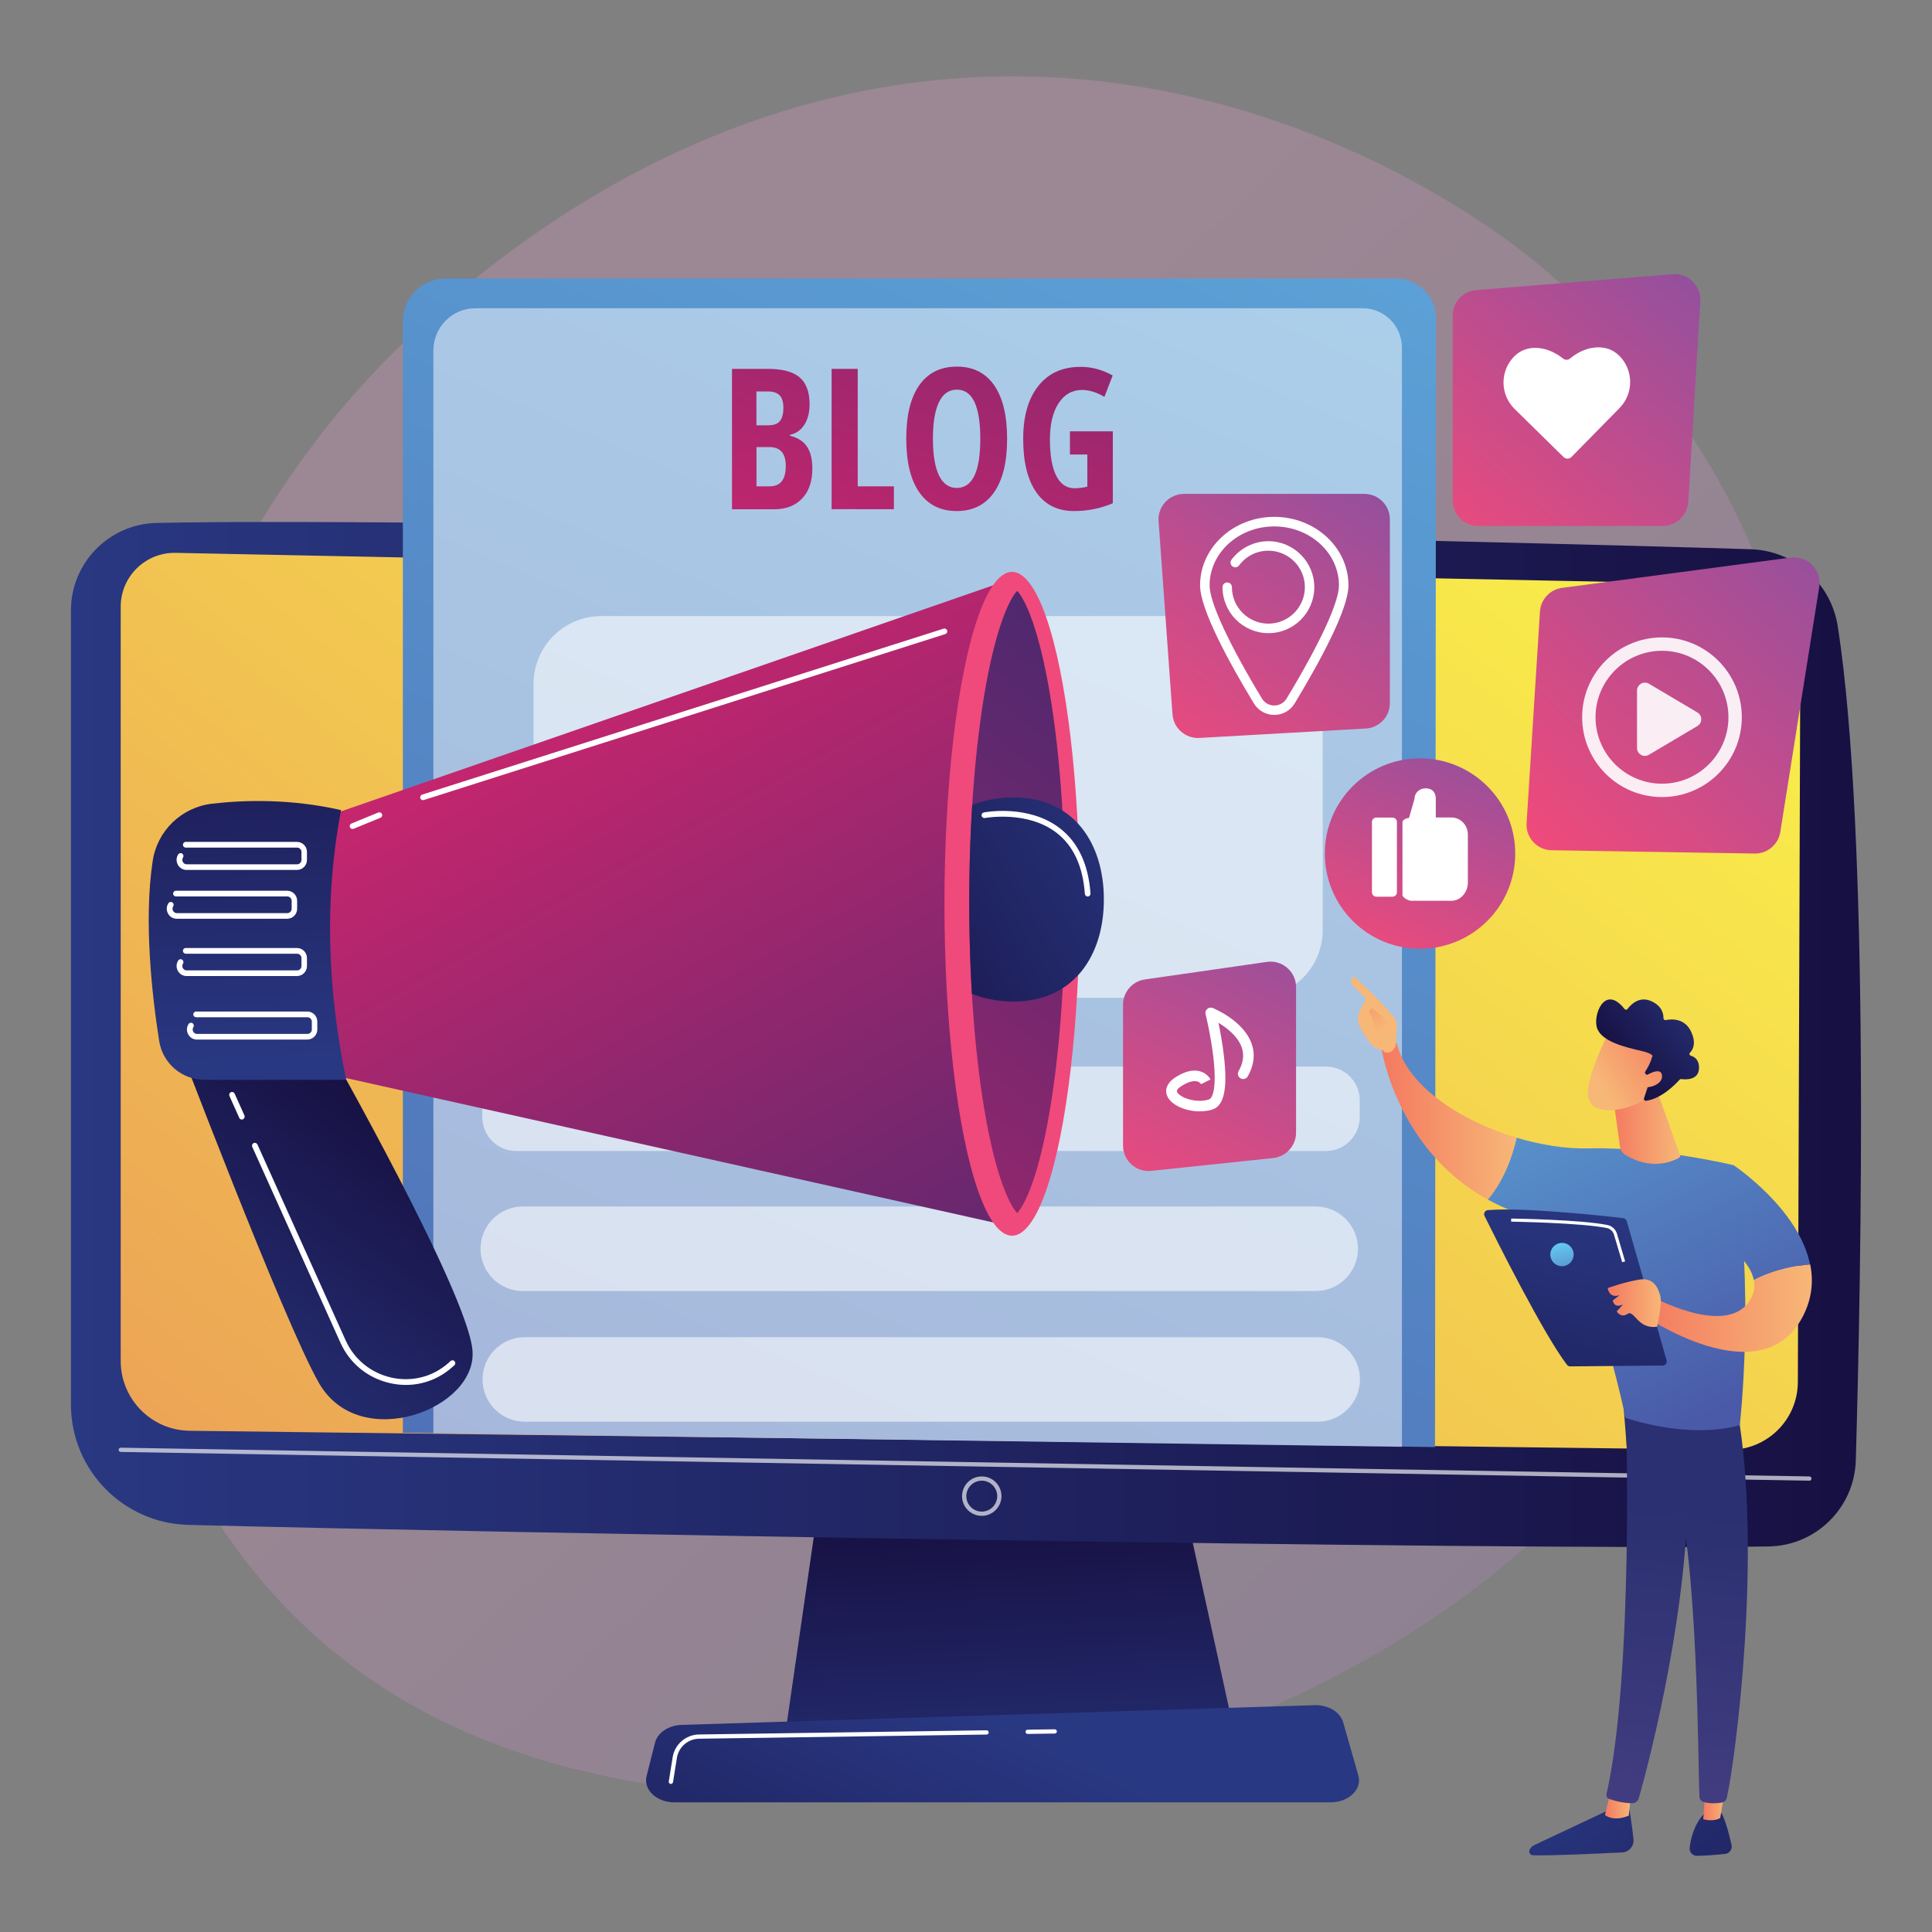 <?xml version="1.0" encoding="utf-8"?>
<!-- Generator: Adobe Illustrator 25.0.0, SVG Export Plug-In . SVG Version: 6.00 Build 0)  -->
<svg version="1.1" id="Layer_1" xmlns="http://www.w3.org/2000/svg" xmlns:xlink="http://www.w3.org/1999/xlink" x="0px" y="0px"
	 viewBox="0 0 250 250" style="enable-background:new 0 0 250 250;" xml:space="preserve">
<rect x="0" y="0" width="250" height="250" fill="#808080" stroke="none"/>
<style type="text/css">
	.st0{opacity:0.3;fill:url(#SVGID_1_);}
	.st1{opacity:0.3;fill:url(#SVGID_2_);}
	.st2{fill:url(#SVGID_3_);}
	.st3{fill:url(#SVGID_4_);}
	.st4{fill:url(#SVGID_5_);}
	.st5{opacity:0.65;fill:#FFFFFF;}
	.st6{fill:url(#SVGID_6_);}
	.st7{fill:#FFFFFF;}
	.st8{fill:url(#SVGID_7_);}
	.st9{opacity:0.49;fill:#FFFFFF;}
	.st10{opacity:0.75;}
	.st11{opacity:0.76;fill:#FFFFFF;}
	.st12{fill:url(#SVGID_8_);}
	.st13{fill:url(#SVGID_9_);}
	.st14{fill:url(#SVGID_10_);}
	.st15{fill:url(#SVGID_11_);}
	.st16{clip-path:url(#SVGID_13_);fill:url(#SVGID_14_);}
	.st17{fill:url(#SVGID_15_);}
	.st18{fill:url(#SVGID_16_);}
	.st19{fill:url(#SVGID_17_);}
	.st20{fill:url(#SVGID_18_);}
	.st21{fill:url(#SVGID_19_);}
	.st22{fill:url(#SVGID_20_);}
	.st23{fill:url(#SVGID_21_);}
	.st24{opacity:0.9;}
	.st25{fill-rule:evenodd;clip-rule:evenodd;fill:#FFFFFF;}
	.st26{fill:url(#SVGID_22_);}
	.st27{fill:url(#SVGID_23_);}
	.st28{fill:url(#SVGID_24_);}
	.st29{fill:url(#SVGID_25_);}
	.st30{fill:url(#SVGID_26_);}
	.st31{fill:url(#SVGID_27_);}
	.st32{fill:url(#SVGID_28_);}
	.st33{fill:url(#SVGID_29_);}
	.st34{fill:url(#SVGID_30_);}
	.st35{fill:url(#SVGID_31_);}
	.st36{fill:url(#SVGID_32_);}
	.st37{fill:url(#SVGID_33_);}
	.st38{fill:url(#SVGID_34_);}
	.st39{fill:url(#SVGID_35_);}
	.st40{fill:url(#SVGID_36_);}
	.st41{fill:url(#SVGID_37_);}
	.st42{fill:url(#SVGID_38_);}
	.st43{fill:url(#SVGID_39_);}
	.st44{fill:url(#SVGID_40_);}
	.st45{fill:url(#SVGID_41_);}
	.st46{fill:url(#SVGID_42_);}
	.st47{fill:url(#SVGID_43_);}
	.st48{opacity:0.3;fill:url(#SVGID_44_);}
	.st49{fill:url(#SVGID_45_);}
	.st50{opacity:0.45;fill:#FFFFFF;}
	.st51{fill:url(#SVGID_46_);}
	.st52{fill:url(#SVGID_47_);}
	.st53{fill:url(#SVGID_48_);}
	.st54{fill:url(#SVGID_49_);}
	.st55{fill:url(#SVGID_50_);}
	.st56{fill:url(#SVGID_51_);}
	.st57{fill:url(#SVGID_52_);}
	.st58{fill:url(#SVGID_53_);}
	.st59{fill:url(#SVGID_54_);}
	.st60{opacity:0.21;fill:#FFFFFF;}
	.st61{opacity:0.69;fill:#FFFFFF;}
	.st62{fill:url(#SVGID_55_);}
	.st63{fill:url(#SVGID_56_);}
	.st64{fill:url(#SVGID_57_);}
	.st65{fill:url(#SVGID_58_);}
	.st66{fill:url(#SVGID_59_);}
	.st67{fill:url(#SVGID_60_);}
	.st68{fill:url(#SVGID_61_);}
	.st69{fill:url(#SVGID_62_);}
	.st70{fill:url(#SVGID_63_);}
	.st71{fill:url(#SVGID_64_);}
	.st72{fill:url(#SVGID_65_);}
	.st73{fill:url(#SVGID_66_);}
	.st74{fill:url(#SVGID_67_);}
	.st75{fill:url(#SVGID_68_);}
	.st76{fill:url(#SVGID_69_);}
	.st77{fill:url(#SVGID_70_);}
	.st78{fill:url(#SVGID_71_);}
	.st79{fill:url(#SVGID_72_);}
	.st80{fill:url(#SVGID_73_);}
	.st81{fill:url(#SVGID_74_);}
	.st82{fill:url(#SVGID_75_);}
	.st83{fill:url(#SVGID_76_);}
	.st84{fill:url(#SVGID_77_);}
	.st85{fill:url(#SVGID_78_);}
	.st86{fill:url(#SVGID_79_);}
	.st87{fill:#E78456;}
	.st88{fill:url(#SVGID_80_);}
	.st89{opacity:0.1;}
	.st90{fill:url(#SVGID_81_);}
	.st91{fill:url(#SVGID_82_);}
	.st92{fill:url(#SVGID_83_);}
	.st93{fill:url(#SVGID_84_);}
	.st94{fill:url(#SVGID_85_);}
	.st95{fill:url(#SVGID_86_);}
	.st96{fill:url(#SVGID_87_);}
	.st97{fill:url(#SVGID_88_);}
	.st98{fill:url(#SVGID_89_);}
	.st99{fill:url(#SVGID_90_);}
	.st100{fill:url(#SVGID_91_);}
	.st101{fill:url(#SVGID_92_);}
	.st102{fill:url(#SVGID_93_);}
	.st103{fill:url(#SVGID_94_);}
	.st104{fill:url(#SVGID_95_);}
	.st105{fill:url(#SVGID_96_);}
	.st106{fill:url(#SVGID_97_);}
	.st107{fill:url(#SVGID_98_);}
	.st108{fill:url(#SVGID_99_);}
	.st109{fill:#C5C0E0;}
	.st110{fill:#BBA9D2;}
	.st111{fill:#AE98C8;}
	.st112{fill:#827FBD;}
	.st113{fill:#9696CA;}
	.st114{opacity:0.1;fill:#4850A2;}
	.st115{fill:#4850A2;}
	.st116{fill:#FDBA43;}
	.st117{fill:#2E2563;}
	.st118{opacity:0.2;}
	.st119{opacity:0.2;fill:#FFFFFF;}
	.st120{fill:#F8A288;}
	.st121{fill:#231645;}
	.st122{fill:#3E469D;}
	.st123{fill:#C47B2A;}
	.st124{fill:#F2A321;}
	.st125{fill:#8988C2;}
</style>
<g>
	<linearGradient id="SVGID_1_" gradientUnits="userSpaceOnUse" x1="248.921" y1="261.797" x2="85.09" y2="84.964">
		<stop  offset="0" style="stop-color:#9A7FBA"/>
		<stop  offset="1" style="stop-color:#E09AC4"/>
	</linearGradient>
	<path class="st0" d="M226.09,161.03c-22.51,52.62-81.93,75.22-128.49,71.37c-12.71-1.05-38.29-3.17-58.26-22.06
		C0.98,174.07,6.89,98.25,43.6,53.62c4.73-5.75,37.46-44.26,88.46-43.74c37.34,0.38,63.55,21.47,66.73,24.1
		c4.03,3.32,12.91,11.21,20.91,23.72C238.5,87.1,240.16,128.15,226.09,161.03z"/>
	<g>
		<linearGradient id="SVGID_2_" gradientUnits="userSpaceOnUse" x1="131.593" y1="242.227" x2="129.236" y2="195.57">
			<stop  offset="0" style="stop-color:#293882"/>
			<stop  offset="1" style="stop-color:#171042"/>
		</linearGradient>
		<polygon style="fill:url(#SVGID_2_);" points="106.66,189.52 101.66,224.04 159.69,224.04 152.13,189.52 		"/>
		<linearGradient id="SVGID_3_" gradientUnits="userSpaceOnUse" x1="9.178" y1="133.863" x2="240.822" y2="133.863">
			<stop  offset="0" style="stop-color:#293882"/>
			<stop  offset="1" style="stop-color:#171042"/>
		</linearGradient>
		<path class="st2" d="M9.18,79v102.74c0,8.45,6.74,15.36,15.18,15.58c37.53,0.97,168.77,3.31,204.49,2.79
			c6.14-0.09,11.11-5,11.29-11.14c0.69-23.87,1.81-81.26-2.33-107.91c-0.87-5.61-5.61-9.81-11.28-9.99
			c-31.44-1.01-170.57-4.2-206.28-3.4C14.09,67.81,9.18,72.84,9.18,79z"/>
		<linearGradient id="SVGID_4_" gradientUnits="userSpaceOnUse" x1="186.078" y1="50.256" x2="-124.908" y2="445.424">
			<stop  offset="0" style="stop-color:#F9EE4A"/>
			<stop  offset="1" style="stop-color:#DA3D66"/>
		</linearGradient>
		<path class="st3" d="M15.62,78.5v97.61c0,4.93,3.96,8.96,8.9,9.03l199.2,2.46c4.89,0.07,8.9-3.86,8.92-8.75l0.33-96.74
			c0.01-3.5-2.77-6.36-6.27-6.45L22.76,71.54C18.85,71.44,15.62,74.59,15.62,78.5z"/>
		<path class="st5" d="M234.14,191.6C234.14,191.6,234.13,191.6,234.14,191.6l-218.52-3.72c-0.15,0-0.27-0.13-0.27-0.28
			c0-0.15,0.13-0.27,0.28-0.27l218.51,3.72c0.15,0,0.27,0.13,0.27,0.28C234.41,191.48,234.29,191.6,234.14,191.6z"/>
		<path class="st5" d="M127.04,196.15c-1.41,0-2.55-1.14-2.55-2.55c0-1.41,1.14-2.55,2.55-2.55c1.41,0,2.55,1.14,2.55,2.55
			C129.59,195,128.44,196.15,127.04,196.15z M127.04,191.6c-1.1,0-2,0.9-2,2s0.9,2,2,2s2-0.9,2-2S128.14,191.6,127.04,191.6z"/>
		<linearGradient id="SVGID_5_" gradientUnits="userSpaceOnUse" x1="132.015" y1="224.376" x2="104.308" y2="285.21">
			<stop  offset="0" style="stop-color:#293882"/>
			<stop  offset="1" style="stop-color:#171042"/>
		</linearGradient>
		<path class="st4" d="M172.19,233.22H87.26c-2.31,0-4.04-1.64-3.59-3.41l1.09-4.31c0.33-1.3,1.75-2.25,3.45-2.3l81.88-2.55
			c1.77-0.06,3.34,0.88,3.72,2.23l1.96,6.87C176.28,231.53,174.53,233.22,172.19,233.22z"/>
		<path class="st7" d="M132.98,224.37c-0.15,0-0.27-0.12-0.28-0.27c0-0.15,0.12-0.28,0.27-0.28l3.51-0.05
			c0.15,0,0.28,0.12,0.28,0.27c0,0.15-0.12,0.28-0.27,0.28L132.98,224.37C132.98,224.37,132.98,224.37,132.98,224.37z"/>
		<path class="st7" d="M86.81,230.84c-0.01,0-0.03,0-0.04,0c-0.15-0.02-0.25-0.17-0.23-0.32l0.5-3.13c0.27-1.68,1.7-2.92,3.41-2.95
			l37.21-0.54c0,0,0,0,0,0c0.15,0,0.27,0.12,0.28,0.27c0,0.15-0.12,0.28-0.27,0.28l-37.21,0.54c-1.44,0.02-2.64,1.07-2.87,2.48
			l-0.5,3.13C87.06,230.75,86.94,230.84,86.81,230.84z"/>
		<g>
			<linearGradient id="SVGID_6_" gradientUnits="userSpaceOnUse" x1="227.588" y1="-138.366" x2="45.31" y2="284.632">
				<stop  offset="0" style="stop-color:#66CDF3"/>
				<stop  offset="1" style="stop-color:#4A5AA8"/>
			</linearGradient>
			<path class="st6" d="M185.69,187.25L52.13,185.4V41.56c0-3.05,2.47-5.52,5.52-5.52h123c2.85,0,5.17,2.31,5.17,5.17L185.69,187.25
				z"/>
			<path class="st9" d="M181.41,187.22l-125.33-1.77V45.37c0-3.02,2.42-5.48,5.41-5.48h114.86c2.79,0,5.06,2.29,5.06,5.12V187.22z"
				/>
			<g class="st10">
				<path class="st11" d="M162.38,129.12H77.82c-4.85,0-8.78-3.93-8.78-8.78V88.5c0-4.85,3.93-8.78,8.78-8.78h84.56
					c4.85,0,8.78,3.93,8.78,8.78v31.84C171.16,125.19,167.23,129.12,162.38,129.12z"/>
				<path class="st11" d="M171.57,148.94H66.78c-2.41,0-4.37-1.96-4.37-4.37v-2.19c0-2.41,1.96-4.37,4.37-4.37h104.8
					c2.41,0,4.37,1.96,4.37,4.37v2.19C175.94,146.98,173.98,148.94,171.57,148.94z"/>
				<path class="st11" d="M170.25,167.06H67.65c-3.02,0-5.47-2.45-5.47-5.47v0c0-3.02,2.45-5.47,5.47-5.47h102.6
					c3.02,0,5.47,2.45,5.47,5.47v0C175.72,164.61,173.27,167.06,170.25,167.06z"/>
				<path class="st11" d="M170.51,183.97H67.91c-3.02,0-5.47-2.45-5.47-5.47v0c0-3.02,2.45-5.47,5.47-5.47h102.6
					c3.02,0,5.47,2.45,5.47,5.47v0C175.97,181.52,173.53,183.97,170.51,183.97z"/>
			</g>
		</g>
	</g>
	<g>
		<g>
			<linearGradient id="SVGID_7_" gradientUnits="userSpaceOnUse" x1="19.473" y1="185.212" x2="50.79" y2="143.201">
				<stop  offset="0" style="stop-color:#293882"/>
				<stop  offset="1" style="stop-color:#171042"/>
			</linearGradient>
			<path class="st8" d="M22.43,133.33c0,0,14.33,37.8,18.86,45.66c5.26,9.13,20.61,3.31,19.84-4.33
				c-0.76-7.64-18.7-39.21-18.7-39.21L22.43,133.33z"/>
			<linearGradient id="SVGID_8_" gradientUnits="userSpaceOnUse" x1="72.214" y1="83.617" x2="129.218" y2="185.142">
				<stop  offset="0" style="stop-color:#CB266E"/>
				<stop  offset="1" style="stop-color:#4C286E"/>
			</linearGradient>
			<polygon class="st12" points="41.8,105.8 130.88,74.92 129.94,158.5 39.36,138.29 			"/>
			<linearGradient id="SVGID_9_" gradientUnits="userSpaceOnUse" x1="256.133" y1="72.639" x2="193.313" y2="94.876">
				<stop  offset="0" style="stop-color:#8D50A0"/>
				<stop  offset="1" style="stop-color:#EF4A7B"/>
			</linearGradient>
			<ellipse class="st13" cx="130.96" cy="116.95" rx="8.75" ry="42.95"/>
			<linearGradient id="SVGID_10_" gradientUnits="userSpaceOnUse" x1="74.947" y1="187.48" x2="152.898" y2="90.14">
				<stop  offset="0" style="stop-color:#CB266E"/>
				<stop  offset="1" style="stop-color:#4C286E"/>
			</linearGradient>
			<path class="st14" d="M131.62,156.96c-0.79-0.8-2.51-3.91-3.99-11.93c-1.43-7.76-2.21-17.81-2.21-28.32
				c0-10.51,0.79-20.57,2.21-28.32c1.48-8.03,3.2-11.13,3.99-11.93c0.79,0.8,2.51,3.91,3.99,11.93c1.43,7.76,2.21,17.81,2.21,28.32
				c0,10.51-0.79,20.57-2.21,28.32C134.14,153.06,132.41,156.16,131.62,156.96z"/>
			<g>
				<defs>
					<path id="SVGID_12_" d="M131.62,156.96c-0.79-0.8-2.51-3.91-3.99-11.93c-1.43-7.76-2.21-17.81-2.21-28.32
						c0-10.51,0.79-20.57,2.21-28.32c1.48-8.03,3.2-11.13,3.99-11.93c0.79,0.8,2.51,3.91,3.99,11.93
						c1.43,7.76,12.69,17.81,12.69,28.32c0,10.51-11.27,20.57-12.69,28.32C134.14,153.06,132.41,156.16,131.62,156.96z"/>
				</defs>
				<clipPath id="SVGID_11_">
					<use xlink:href="#SVGID_12_"  style="overflow:visible;"/>
				</clipPath>
				<linearGradient id="SVGID_13_" gradientUnits="userSpaceOnUse" x1="151.689" y1="104.205" x2="105.366" y2="131.257">
					<stop  offset="0" style="stop-color:#293882"/>
					<stop  offset="1" style="stop-color:#171042"/>
				</linearGradient>
				<path style="clip-path:url(#SVGID_11_);fill:url(#SVGID_13_);" d="M142.84,116.39c0,7.3-3.93,13.21-11.71,13.21
					c-7.78,0-14.09-5.92-14.09-13.21c0-7.3,6.31-13.21,14.09-13.21C138.91,103.17,142.84,109.09,142.84,116.39z"/>
			</g>
			<linearGradient id="SVGID_14_" gradientUnits="userSpaceOnUse" x1="32.661" y1="137.356" x2="30.369" y2="79.687">
				<stop  offset="0" style="stop-color:#293882"/>
				<stop  offset="1" style="stop-color:#171042"/>
			</linearGradient>
			<path style="fill:url(#SVGID_14_);" d="M27.43,104c4.19-0.49,10.2-0.66,16.7,0.83c-2.14,11.18-1.82,22.84,0.66,34.9l-18.32,0
				c-2.92,0-5.41-2.12-5.87-5.01c-0.91-5.78-2.03-15.51-0.84-23.32C20.35,107.49,23.49,104.46,27.43,104z"/>
			<path class="st7" d="M38.43,112.57H24.15c-0.48,0-0.91-0.25-1.14-0.68c-0.23-0.43-0.21-0.92,0.05-1.33
				c0.11-0.17,0.34-0.22,0.51-0.11c0.17,0.11,0.22,0.34,0.11,0.51c-0.11,0.18-0.12,0.39-0.02,0.58c0.1,0.19,0.29,0.3,0.5,0.3h14.28
				c0.31,0,0.57-0.25,0.57-0.57v-1.02c0-0.31-0.25-0.57-0.57-0.57H24.04c-0.2,0-0.37-0.16-0.37-0.37c0-0.2,0.16-0.37,0.37-0.37
				h14.38c0.72,0,1.3,0.58,1.3,1.3v1.02C39.73,111.98,39.15,112.57,38.43,112.57z"/>
			<path class="st7" d="M37.15,118.89H22.88c-0.48,0-0.91-0.25-1.14-0.68c-0.23-0.43-0.21-0.92,0.05-1.33
				c0.11-0.17,0.34-0.22,0.51-0.11c0.17,0.11,0.22,0.34,0.11,0.51c-0.11,0.18-0.12,0.39-0.02,0.58c0.1,0.19,0.29,0.3,0.5,0.3h14.28
				c0.31,0,0.57-0.25,0.57-0.57v-1.02c0-0.31-0.25-0.57-0.57-0.57H22.77c-0.2,0-0.37-0.16-0.37-0.37c0-0.2,0.16-0.37,0.37-0.37
				h14.38c0.72,0,1.3,0.58,1.3,1.3v1.02C38.46,118.31,37.87,118.89,37.15,118.89z"/>
			<path class="st7" d="M54.74,103.54c-0.16,0-0.3-0.1-0.35-0.26c-0.06-0.19,0.05-0.4,0.24-0.46l67.47-21.47
				c0.19-0.06,0.4,0.05,0.46,0.24c0.06,0.19-0.05,0.4-0.24,0.46l-67.47,21.47C54.82,103.53,54.78,103.54,54.74,103.54z"/>
			<path class="st7" d="M45.62,107.27c-0.14,0-0.28-0.09-0.34-0.23c-0.08-0.19,0.01-0.4,0.2-0.48l3.47-1.42
				c0.19-0.08,0.4,0.01,0.48,0.2c0.08,0.19-0.01,0.4-0.2,0.48l-3.47,1.42C45.71,107.26,45.66,107.27,45.62,107.27z"/>
			<path class="st7" d="M38.43,126.3H24.15c-0.48,0-0.91-0.25-1.14-0.68c-0.23-0.43-0.21-0.92,0.05-1.33
				c0.11-0.17,0.34-0.22,0.51-0.11c0.17,0.11,0.22,0.34,0.11,0.51c-0.11,0.18-0.12,0.39-0.02,0.58c0.1,0.19,0.29,0.3,0.5,0.3h14.28
				c0.31,0,0.57-0.25,0.57-0.57v-1.02c0-0.31-0.25-0.57-0.57-0.57H24.04c-0.2,0-0.37-0.16-0.37-0.37c0-0.2,0.16-0.37,0.37-0.37
				h14.38c0.72,0,1.3,0.58,1.3,1.3v1.02C39.73,125.71,39.15,126.3,38.43,126.3z"/>
			<path class="st7" d="M39.76,134.52H25.49c-0.48,0-0.91-0.25-1.14-0.68c-0.23-0.43-0.21-0.92,0.05-1.33
				c0.11-0.17,0.34-0.22,0.51-0.11c0.17,0.11,0.22,0.34,0.11,0.51c-0.11,0.18-0.12,0.39-0.02,0.58c0.1,0.19,0.29,0.3,0.5,0.3h14.28
				c0.31,0,0.57-0.25,0.57-0.57v-1.02c0-0.31-0.25-0.57-0.57-0.57H25.38c-0.2,0-0.37-0.16-0.37-0.37c0-0.2,0.16-0.37,0.37-0.37
				h14.38c0.72,0,1.3,0.58,1.3,1.3v1.02C41.07,133.93,40.48,134.52,39.76,134.52z"/>
			<path class="st7" d="M52.52,179.21c-0.66,0-1.32-0.07-1.99-0.22c-2.9-0.63-5.27-2.55-6.48-5.25L32.64,148.4
				c-0.08-0.18,0-0.4,0.18-0.49c0.18-0.08,0.4,0,0.49,0.18l11.41,25.34c1.12,2.49,3.3,4.25,5.97,4.84c2.63,0.57,5.29-0.11,7.29-1.86
				c0.11-0.09,0.22-0.19,0.32-0.29c0.15-0.14,0.38-0.13,0.52,0.02c0.14,0.15,0.13,0.38-0.02,0.52c-0.11,0.1-0.22,0.2-0.34,0.3
				C56.79,178.43,54.69,179.21,52.52,179.21z"/>
			<path class="st7" d="M31.29,144.87c-0.14,0-0.27-0.08-0.33-0.22l-1.27-2.83c-0.08-0.18,0-0.4,0.18-0.49
				c0.18-0.08,0.4,0,0.49,0.18l1.27,2.83c0.08,0.18,0,0.4-0.18,0.49C31.39,144.86,31.34,144.87,31.29,144.87z"/>
			<path class="st7" d="M140.75,116.01c-0.19,0-0.35-0.15-0.37-0.34c-0.25-3.58-1.49-6.24-3.68-7.92c-3.79-2.91-9.19-1.91-9.25-1.9
				c-0.2,0.04-0.39-0.09-0.43-0.29c-0.04-0.2,0.09-0.39,0.29-0.43c0.23-0.05,5.79-1.07,9.83,2.04c2.36,1.82,3.7,4.66,3.97,8.45
				c0.01,0.2-0.14,0.38-0.34,0.39C140.77,116.01,140.76,116.01,140.75,116.01z"/>
		</g>
	</g>
	<g>
		<linearGradient id="SVGID_15_" gradientUnits="userSpaceOnUse" x1="92.815" y1="76.72" x2="123.605" y2="-18.451">
			<stop  offset="0" style="stop-color:#CB266E"/>
			<stop  offset="1" style="stop-color:#4C286E"/>
		</linearGradient>
		<path class="st17" d="M94.72,47.73h4.63c1.89,0,3.26,0.37,4.12,1.1c0.86,0.73,1.29,1.9,1.29,3.5c0,1.05-0.23,1.93-0.68,2.64
			c-0.46,0.71-1.08,1.14-1.86,1.29v0.12c1.03,0.26,1.77,0.74,2.22,1.44c0.46,0.7,0.68,1.64,0.68,2.81c0,1.65-0.44,2.94-1.32,3.87
			c-0.88,0.93-2.09,1.4-3.62,1.4h-5.46V47.73z M97.89,55.03h1.55c0.71,0,1.21-0.19,1.5-0.57c0.29-0.38,0.43-0.95,0.43-1.7
			c0-0.75-0.17-1.29-0.5-1.62c-0.33-0.33-0.85-0.49-1.56-0.49h-1.43V55.03z M97.89,57.85v5.08h1.7c0.7,0,1.23-0.22,1.57-0.65
			c0.34-0.43,0.52-1.1,0.52-2c0-1.62-0.71-2.43-2.14-2.43H97.89z"/>
		<linearGradient id="SVGID_16_" gradientUnits="userSpaceOnUse" x1="104.019" y1="80.345" x2="134.809" y2="-14.826">
			<stop  offset="0" style="stop-color:#CB266E"/>
			<stop  offset="1" style="stop-color:#4C286E"/>
		</linearGradient>
		<path class="st18" d="M107.61,65.88V47.73h3.38v15.2h4.68v2.96H107.61z"/>
		<linearGradient id="SVGID_17_" gradientUnits="userSpaceOnUse" x1="115.014" y1="83.902" x2="145.805" y2="-11.269">
			<stop  offset="0" style="stop-color:#CB266E"/>
			<stop  offset="1" style="stop-color:#4C286E"/>
		</linearGradient>
		<path class="st19" d="M130.32,56.78c0,3.01-0.56,5.31-1.69,6.93c-1.13,1.61-2.74,2.42-4.83,2.42c-2.1,0-3.72-0.81-4.84-2.42
			c-1.13-1.61-1.69-3.93-1.69-6.96c0-3.01,0.56-5.31,1.69-6.91c1.13-1.6,2.75-2.4,4.87-2.4c2.09,0,3.7,0.81,4.82,2.42
			C129.76,51.47,130.32,53.77,130.32,56.78z M120.72,56.78c0,2.07,0.26,3.65,0.78,4.73c0.52,1.08,1.29,1.63,2.3,1.63
			c2.04,0,3.05-2.12,3.05-6.36c0-4.24-1.01-6.36-3.03-6.36c-1.03,0-1.8,0.54-2.32,1.62C120.98,53.12,120.72,54.7,120.72,56.78z"/>
		<linearGradient id="SVGID_18_" gradientUnits="userSpaceOnUse" x1="128.932" y1="88.405" x2="159.723" y2="-6.766">
			<stop  offset="0" style="stop-color:#CB266E"/>
			<stop  offset="1" style="stop-color:#4C286E"/>
		</linearGradient>
		<path class="st20" d="M138.45,55.81H144v9.31c-1.57,0.67-3.25,1.01-5.02,1.01c-2.11,0-3.74-0.8-4.87-2.41
			c-1.14-1.61-1.71-3.92-1.71-6.94c0-2.91,0.65-5.19,1.96-6.84c1.3-1.65,3.13-2.47,5.47-2.47c1.45,0,2.83,0.37,4.15,1.12l-1.07,2.76
			c-1.03-0.6-1.99-0.89-2.88-0.89c-1.28,0-2.3,0.57-3.05,1.72c-0.75,1.15-1.12,2.71-1.12,4.69c0,2.04,0.27,3.6,0.81,4.68
			c0.54,1.08,1.33,1.63,2.37,1.63c0.55,0,1.1-0.07,1.66-0.21v-4.16h-2.25V55.81z"/>
	</g>
	<g>
		<linearGradient id="SVGID_19_" gradientUnits="userSpaceOnUse" x1="178.979" y1="59.745" x2="150.428" y2="98.933">
			<stop  offset="0" style="stop-color:#8D50A0"/>
			<stop  offset="1" style="stop-color:#EF4A7B"/>
		</linearGradient>
		<path class="st21" d="M176.74,94.27l-21.54,1.22c-1.8,0.1-3.35-1.26-3.48-3.06l-1.8-24.98c-0.14-1.91,1.38-3.54,3.3-3.54h23.33
			c1.83,0,3.3,1.48,3.3,3.3v23.76C179.86,92.72,178.49,94.17,176.74,94.27z"/>
		<g>
			<path class="st7" d="M164.89,92.51L164.89,92.51c-1.09,0-2.07-0.56-2.64-1.49c-3.18-5.25-6.96-12.16-6.96-15.28
				c0-4.88,4.31-8.86,9.6-8.86c5.29,0,9.6,3.97,9.6,8.86c0,3.13-3.79,10.03-6.96,15.28C166.96,91.96,165.97,92.51,164.89,92.51z
				 M164.89,68.12c-4.62,0-8.37,3.42-8.37,7.63c0,2.18,2.47,7.52,6.78,14.65c0.34,0.56,0.93,0.89,1.59,0.89
				c0.65,0,1.25-0.33,1.59-0.89c4.31-7.12,6.78-12.46,6.78-14.65C173.26,71.54,169.5,68.12,164.89,68.12z"/>
			<path class="st7" d="M164.14,81.93c-3.28,0-5.95-2.67-5.95-5.95c0-0.34,0.27-0.61,0.61-0.61c0.34,0,0.61,0.27,0.61,0.61
				c0,2.6,2.12,4.72,4.72,4.72c2.6,0,4.72-2.12,4.72-4.72c0-2.6-2.12-4.72-4.72-4.72c-1.51,0-2.89,0.69-3.79,1.9
				c-0.2,0.27-0.59,0.33-0.86,0.13c-0.27-0.2-0.33-0.59-0.13-0.86c1.12-1.5,2.9-2.4,4.77-2.4c3.28,0,5.95,2.67,5.95,5.95
				S167.42,81.93,164.14,81.93z"/>
		</g>
	</g>
	<g>
		<linearGradient id="SVGID_20_" gradientUnits="userSpaceOnUse" x1="239.203" y1="67.671" x2="199.455" y2="109.378">
			<stop  offset="0" style="stop-color:#8D50A0"/>
			<stop  offset="1" style="stop-color:#EF4A7B"/>
		</linearGradient>
		<path class="st22" d="M227.05,110.45l-26.27-0.43c-1.89-0.03-3.36-1.63-3.24-3.51l1.73-27.37c0.1-1.58,1.3-2.86,2.86-3.07
			l29.58-3.92c2.19-0.29,4.04,1.61,3.7,3.79l-5.04,31.72C230.11,109.29,228.69,110.48,227.05,110.45z"/>
		<g class="st24">
			<path class="st7" d="M215.06,103.14c-5.7,0-10.33-4.63-10.33-10.33c0-5.7,4.63-10.33,10.33-10.33s10.33,4.63,10.33,10.33
				C225.39,98.51,220.76,103.14,215.06,103.14z M215.06,84.21c-4.74,0-8.6,3.86-8.6,8.6s3.86,8.6,8.6,8.6c4.74,0,8.6-3.86,8.6-8.6
				S219.8,84.21,215.06,84.21z"/>
			<path class="st25" d="M211.83,96.79v-7.43c0-0.79,0.86-1.29,1.55-0.88l6.26,3.71c0.67,0.4,0.67,1.36,0,1.76l-6.26,3.71
				C212.69,98.08,211.83,97.58,211.83,96.79z"/>
		</g>
	</g>
	<g>
		<linearGradient id="SVGID_21_" gradientUnits="userSpaceOnUse" x1="167.891" y1="116.611" x2="147.177" y2="156.079">
			<stop  offset="0" style="stop-color:#8D50A0"/>
			<stop  offset="1" style="stop-color:#EF4A7B"/>
		</linearGradient>
		<path class="st23" d="M164.75,149.85l-15.78,1.66c-1.95,0.21-3.65-1.32-3.65-3.29v-18.21c0-1.64,1.21-3.04,2.83-3.27l15.78-2.27
			c1.99-0.29,3.78,1.26,3.78,3.27v18.82C167.71,148.25,166.43,149.67,164.75,149.85z"/>
		<path class="st7" d="M155.24,143.81c-1.77,0-3.62-0.77-4.17-1.91c-0.62-1.31,0.62-2.24,1.02-2.49c1.2-0.77,2.27-1.04,3.18-0.79
			c0.94,0.26,1.33,0.98,1.37,1.06l-1.22,0.61l0.01,0.01c-0.01-0.01-0.16-0.28-0.54-0.37c-0.35-0.09-1-0.05-2.05,0.63
			c-0.45,0.29-0.62,0.54-0.52,0.75c0.35,0.74,2.53,1.49,4.13,0.95c0.53-0.18,1-1.73,0.55-5.53c-0.33-2.77-0.99-5.48-1-5.5
			c-0.06-0.25,0.02-0.51,0.22-0.68c0.19-0.17,0.47-0.21,0.71-0.12c0.16,0.07,4,1.65,5.04,4.65c0.47,1.36,0.3,2.77-0.51,4.2
			c-0.19,0.33-0.6,0.44-0.93,0.26c-0.33-0.19-0.44-0.6-0.26-0.93c0.61-1.08,0.75-2.09,0.41-3.07c-0.51-1.46-1.95-2.55-3.01-3.19
			c0.22,1.07,0.51,2.63,0.7,4.23c0.5,4.27,0.04,6.49-1.48,6.99C156.37,143.73,155.81,143.81,155.24,143.81z"/>
	</g>
	<g>
		<linearGradient id="SVGID_22_" gradientUnits="userSpaceOnUse" x1="220.62" y1="32.784" x2="186.751" y2="71.692">
			<stop  offset="0" style="stop-color:#8D50A0"/>
			<stop  offset="1" style="stop-color:#EF4A7B"/>
		</linearGradient>
		<path class="st26" d="M215.14,68.06h-23.86c-1.83,0-3.3-1.48-3.3-3.3V40.83c0-1.72,1.32-3.16,3.04-3.29l25.43-2.06
			c2-0.16,3.69,1.49,3.57,3.49l-1.56,25.99C218.33,66.7,216.88,68.06,215.14,68.06z"/>
		<g>
			<path class="st7" d="M209.51,46.01c-1.74-1.71-4.46-1.2-6.33,0.37c-0.27,0.23-0.66,0.23-0.93,0.01c-1.9-1.54-4.61-2.01-6.32-0.26
				c-1.86,1.89-1.83,4.93,0.06,6.79l6.33,6.22c0.29,0.28,0.75,0.28,1.03-0.01l6.22-6.33C211.42,50.91,211.4,47.87,209.51,46.01z"/>
		</g>
	</g>
	<g>
		<linearGradient id="SVGID_23_" gradientUnits="userSpaceOnUse" x1="190.579" y1="93.748" x2="177.983" y2="124.538">
			<stop  offset="0" style="stop-color:#8D50A0"/>
			<stop  offset="1" style="stop-color:#EF4A7B"/>
		</linearGradient>
		<circle class="st27" cx="183.75" cy="110.45" r="12.32"/>
		<g>
			<path class="st7" d="M180.76,106.36c0-0.32-0.26-0.57-0.57-0.57h-2.09c-0.32,0-0.57,0.26-0.57,0.57v9.1
				c0,0.32,0.26,0.57,0.57,0.57h2.09c0.32,0,0.57-0.26,0.57-0.57V106.36z"/>
			<path class="st7" d="M187.82,105.78h-2.03v-2.45c0-0.8-0.47-1.32-1.27-1.32h-0.05c-0.8,0-1.44,0.59-1.44,1.38l-0.71,2.46
				c-0.32,0-0.84,0.23-0.84,0.54v9.43c0,0.32,0.79,0.74,1.11,0.74h0.45h4.79c1.19,0,2.11-1.14,2.11-2.33v-6.26
				C189.93,106.79,189.01,105.78,187.82,105.78z"/>
		</g>
	</g>
	<g>
		
			<linearGradient id="SVGID_24_" gradientUnits="userSpaceOnUse" x1="10096.387" y1="182.991" x2="10058.104" y2="224.631" gradientTransform="matrix(-1 9.500000e-03 9.500000e-03 1 10293.258 -48.322)">
			<stop  offset="0" style="stop-color:#293882"/>
			<stop  offset="1" style="stop-color:#171042"/>
		</linearGradient>
		<path class="st28" d="M210.74,233.57c0,0,0.42,2.24,0.63,4.46c0.08,0.87-0.58,1.63-1.45,1.67c-2.96,0.15-9.28,0.45-11.56,0.37
			c-0.34-0.01-0.57-0.36-0.44-0.68l0,0c0.1-0.27,0.31-0.48,0.56-0.61l10.41-4.9L210.74,233.57z"/>
		
			<linearGradient id="SVGID_25_" gradientUnits="userSpaceOnUse" x1="10083.961" y1="186.083" x2="10087.361" y2="186.083" gradientTransform="matrix(-1 9.500000e-03 9.500000e-03 1 10293.258 -48.322)">
			<stop  offset="0" style="stop-color:#F7B777"/>
			<stop  offset="1" style="stop-color:#F47960"/>
		</linearGradient>
		<path class="st29" d="M211.05,232.25l-0.29,2.69c0,0-1.82,0.87-3.08-0.08l0.73-3L211.05,232.25z"/>
		
			<linearGradient id="SVGID_26_" gradientUnits="userSpaceOnUse" x1="-7330.674" y1="331.72" x2="-7345.167" y2="194.04" gradientTransform="matrix(-1 0 0 1 -7131.264 0)">
			<stop  offset="0" style="stop-color:#7E5DA7"/>
			<stop  offset="0.996" style="stop-color:#2A3071"/>
		</linearGradient>
		<path class="st30" d="M210.33,181.78c0.14,0.7,1.07,34.98-2.45,50.38c-0.06,0.25,0.07,0.51,0.31,0.6
			c0.56,0.22,1.67,0.55,2.99,0.58c0.41,0.01,0.77-0.26,0.88-0.65c1.01-3.57,5.86-21.48,6.36-38.55c0.55-19.07-0.01-0.65-0.01-0.65
			l-0.54-11.78L210.33,181.78z"/>
		
			<linearGradient id="SVGID_27_" gradientUnits="userSpaceOnUse" x1="10087.799" y1="175.094" x2="10049.516" y2="216.737" gradientTransform="matrix(-1 9.500000e-03 9.500000e-03 1 10293.258 -48.322)">
			<stop  offset="0" style="stop-color:#293882"/>
			<stop  offset="1" style="stop-color:#171042"/>
		</linearGradient>
		<path class="st31" d="M222.78,234.63c0,0,0.64,1.13,1.28,4.13c0.12,0.54-0.26,1.07-0.81,1.13c-0.98,0.11-2.48,0.24-3.68,0.25
			c-0.56,0-0.99-0.48-0.93-1.03c0.12-1.1,0.52-2.91,1.79-4.33L222.78,234.63z"/>
		
			<linearGradient id="SVGID_28_" gradientUnits="userSpaceOnUse" x1="10071.706" y1="185.909" x2="10074.642" y2="185.909" gradientTransform="matrix(-1 9.500000e-03 9.500000e-03 1 10293.258 -48.322)">
			<stop  offset="0" style="stop-color:#F7B777"/>
			<stop  offset="1" style="stop-color:#F47960"/>
		</linearGradient>
		<path class="st32" d="M223.3,231.17l-0.71,4.07c0,0-0.73,0.55-2.19,0.17l0.31-4.37L223.3,231.17z"/>
		
			<linearGradient id="SVGID_29_" gradientUnits="userSpaceOnUse" x1="-7335" y1="332.176" x2="-7349.493" y2="194.496" gradientTransform="matrix(-1 0 0 1 -7131.264 0)">
			<stop  offset="0" style="stop-color:#7E5DA7"/>
			<stop  offset="0.996" style="stop-color:#2A3071"/>
		</linearGradient>
		<path class="st33" d="M224.85,182.69c3.17,18.06-0.22,44.72-1.4,49.94c-0.07,0.32-0.33,0.57-0.65,0.62
			c-0.55,0.1-1.45,0.18-2.35-0.07c-0.31-0.09-0.53-0.36-0.54-0.68c-0.21-4.21-0.15-30.07-3.05-40.27c-0.15-0.52-0.47-0.97-0.91-1.27
			l-5.46-3.8l-0.48-6.23L224.85,182.69z"/>
		<g>
			
				<linearGradient id="SVGID_30_" gradientUnits="userSpaceOnUse" x1="-5556.963" y1="100.36" x2="-5596.788" y2="182.142" gradientTransform="matrix(-1 0 0 1 -5374.169 0)">
				<stop  offset="0" style="stop-color:#66CDF3"/>
				<stop  offset="1" style="stop-color:#4A5AA8"/>
			</linearGradient>
			<path class="st34" d="M205.42,148.6c8.98-0.23,18.92,2.18,18.92,2.18c2.83,15.6,0.79,33.64,0.79,33.64
				c-6.94,1.89-14.81-0.97-14.81-0.97c-1.22-6.52-6.79-24.85-6.79-24.85c-4.39-0.5-8.02-1.73-11.01-3.38c2.25-2.65,3.28-6.01,3.73-8
				C199.43,148.17,202.65,148.67,205.42,148.6z"/>
			
				<linearGradient id="SVGID_31_" gradientUnits="userSpaceOnUse" x1="10097.958" y1="97.368" x2="10115.331" y2="97.368" gradientTransform="matrix(-1 9.500000e-03 9.500000e-03 1 10293.258 -48.322)">
				<stop  offset="0" style="stop-color:#F7B777"/>
				<stop  offset="1" style="stop-color:#F47960"/>
			</linearGradient>
			<path class="st35" d="M178.76,135.62c0.87-1.07,1.99-0.58,1.99-0.58c1.38,5.57,8.35,10.03,15.49,12.18
				c-0.45,1.98-1.48,5.34-3.73,8C180.63,148.68,178.76,135.62,178.76,135.62z"/>
		</g>
		<g>
			
				<linearGradient id="SVGID_32_" gradientUnits="userSpaceOnUse" x1="-2854.726" y1="93.524" x2="-2843.069" y2="120.048" gradientTransform="matrix(1 -9.500000e-03 9.500000e-03 1 3036.532 21.549)">
				<stop  offset="0" style="stop-color:#F7B777"/>
				<stop  offset="1" style="stop-color:#F47960"/>
			</linearGradient>
			<path class="st36" d="M178.98,135.89c-0.09,0.29,0.98,0.73,1.6-0.48c0.02-0.58,0.34-3.04-0.01-3.51
				c-1.85-2.48-5.43-5.57-5.43-5.57c-0.59,0.6-0.09,1.17-0.09,1.17l1.74,1.78c-0.35,0.65-0.79,1.21-0.99,2
				c-0.15,0.6-0.05,1.23,0.26,1.77c0.31,0.54,0.73,1.25,1.12,1.8C177.93,135.89,178.98,135.89,178.98,135.89z"/>
			
				<linearGradient id="SVGID_33_" gradientUnits="userSpaceOnUse" x1="10115.248" y1="85.623" x2="10120.112" y2="78.144" gradientTransform="matrix(-1 9.500000e-03 9.500000e-03 1 10293.258 -48.322)">
				<stop  offset="0" style="stop-color:#F7B777"/>
				<stop  offset="1" style="stop-color:#F47960"/>
			</linearGradient>
			<path class="st37" d="M177.55,130.44l1.58,1.32l0.51,1.32l-1.38,1.57c0,0-0.5-2.62-0.85-3.19
				C177.05,130.89,177.22,130.61,177.55,130.44z"/>
		</g>
		
			<linearGradient id="SVGID_34_" gradientUnits="userSpaceOnUse" x1="-5569.275" y1="94.365" x2="-5609.1" y2="176.146" gradientTransform="matrix(-1 0 0 1 -5374.169 0)">
			<stop  offset="0" style="stop-color:#66CDF3"/>
			<stop  offset="1" style="stop-color:#4A5AA8"/>
		</linearGradient>
		<path class="st38" d="M220.97,159.51l3.36-8.73c0,0,8.44,5.62,9.89,12.84c-1.58,0.13-4.47,0.57-7.28,2.02
			C226.3,162.23,220.97,159.51,220.97,159.51z"/>
		
			<linearGradient id="SVGID_35_" gradientUnits="userSpaceOnUse" x1="10059.941" y1="121.975" x2="10081.927" y2="121.975" gradientTransform="matrix(-1 9.500000e-03 9.500000e-03 1 10293.258 -48.322)">
			<stop  offset="0" style="stop-color:#F7B777"/>
			<stop  offset="1" style="stop-color:#F47960"/>
		</linearGradient>
		<path class="st39" d="M213.72,167.76c0,0,9.47,5.23,12.61,0.66c0.65-0.95,0.8-1.89,0.63-2.78c2.81-1.45,5.69-1.89,7.28-2.02
			c0.44,2.18,0.24,4.49-1.02,6.85c-5.47,10.24-20.72-0.37-20.72-0.37L213.72,167.76z"/>
		
			<linearGradient id="SVGID_36_" gradientUnits="userSpaceOnUse" x1="10076.824" y1="98.471" x2="10085.517" y2="98.471" gradientTransform="matrix(-1 9.500000e-03 9.500000e-03 1 10293.258 -48.322)">
			<stop  offset="0" style="stop-color:#F7B777"/>
			<stop  offset="1" style="stop-color:#F47960"/>
		</linearGradient>
		<path class="st40" d="M214.45,141.22l2.94,8.24c0.05,0.14-0.01,0.29-0.13,0.36c-0.77,0.44-3.57,1.71-6.97-0.4
			c-0.35-0.22-0.6-0.58-0.66-1l-0.99-7.14L214.45,141.22z"/>
		<g>
			
				<linearGradient id="SVGID_37_" gradientUnits="userSpaceOnUse" x1="1637.656" y1="4630.287" x2="1634.408" y2="4619.573" gradientTransform="matrix(-0.752 -0.659 -0.659 0.752 4488.998 -2264.026)">
				<stop  offset="0" style="stop-color:#F7B777"/>
				<stop  offset="1" style="stop-color:#F47960"/>
			</linearGradient>
			<path class="st41" d="M208.16,133.62c0,0-3.08,5.94-2.66,8.32c0.43,2.38,4.31,2.17,7.69,0.2l2.31-6.4L208.16,133.62z"/>
			
				<linearGradient id="SVGID_38_" gradientUnits="userSpaceOnUse" x1="1634.726" y1="4611.62" x2="1637.443" y2="4627.118" gradientTransform="matrix(-0.752 -0.659 -0.659 0.752 4488.998 -2264.026)">
				<stop  offset="0" style="stop-color:#293882"/>
				<stop  offset="1" style="stop-color:#171042"/>
			</linearGradient>
			<path class="st42" d="M213.01,139.02c-0.14-0.06-0.19-0.23-0.11-0.36c0.25-0.39,0.71-1.17,0.86-1.86c0,0,0.56-0.37-1.44-0.83
				c-2-0.46-4.99-1.17-5.64-2.87c-0.63-1.65,0.94-5.84,3.53-2.54c0.1,0.13,0.29,0.13,0.39,0c0.41-0.55,1.51-1.7,3.05-1.02
				c1.44,0.63,1.61,1.68,1.6,2.21c0,0.16,0.14,0.28,0.29,0.25c0.72-0.15,2.46-0.28,3.29,1.5c0.68,1.46,0.26,2.3-0.14,2.71
				c-0.13,0.13-0.07,0.35,0.11,0.4c0.48,0.14,1.1,0.54,1.05,1.66c-0.07,1.55-1.8,1.43-2.29,1.36c-0.08-0.01-0.16,0.02-0.22,0.08
				c-0.42,0.47-2.3,2.47-4.35,2.73c-0.18,0.02-0.32-0.15-0.26-0.32l0.86-2.59c0.04-0.12-0.02-0.25-0.14-0.3L213.01,139.02z"/>
			
				<linearGradient id="SVGID_39_" gradientUnits="userSpaceOnUse" x1="1634.335" y1="4630.237" x2="1631.413" y2="4620.598" gradientTransform="matrix(-0.752 -0.659 -0.659 0.752 4488.998 -2264.026)">
				<stop  offset="0" style="stop-color:#F7B777"/>
				<stop  offset="1" style="stop-color:#F47960"/>
			</linearGradient>
			<path class="st43" d="M212.66,139.39c0,0,2.22-1.55,2.4-0.26c0.18,1.29-1.99,1.89-3.08,1.42L212.66,139.39z"/>
		</g>
		<g>
			<g>
				
					<linearGradient id="SVGID_40_" gradientUnits="userSpaceOnUse" x1="9803.223" y1="155.252" x2="9815.353" y2="205.8" gradientTransform="matrix(-1 0 0 1 10009.816 0)">
					<stop  offset="0" style="stop-color:#293882"/>
					<stop  offset="1" style="stop-color:#171042"/>
				</linearGradient>
				<path class="st44" d="M215.66,176.03l-5.16-18.02c-0.06-0.2-0.23-0.35-0.44-0.38c-0.93-0.11-3.64-0.42-6.77-0.68
					c-3.77-0.32-8.14-0.58-10.76-0.36c-0.37,0.03-0.6,0.42-0.43,0.76c1.49,3.01,7.6,15.24,10.66,19.25c0.1,0.13,0.26,0.21,0.43,0.21
					l11.97-0.11C215.5,176.7,215.75,176.37,215.66,176.03z"/>
				
					<linearGradient id="SVGID_41_" gradientUnits="userSpaceOnUse" x1="9794.909" y1="168.625" x2="9801.783" y2="168.625" gradientTransform="matrix(-1 0 0 1 10009.816 0)">
					<stop  offset="0" style="stop-color:#F7B777"/>
					<stop  offset="1" style="stop-color:#F47960"/>
				</linearGradient>
				<path class="st45" d="M214.41,171.68c0,0,0.72-2.96,0.43-4c-0.29-1.05-0.85-2.4-2.72-2.1c-1.87,0.3-4.08,1.09-4.08,1.09
					s0.11,1.37,1.53,0.93l-0.88,0.68c0,0,0.13,1.09,1.33,0.51l-0.82,0.91c0,0,0.52,0.9,1.4,0.32
					C211.48,169.44,211.9,172.04,214.41,171.68z"/>
			</g>
			
				<linearGradient id="SVGID_42_" gradientUnits="userSpaceOnUse" x1="-722.789" y1="160.643" x2="-720.976" y2="168.198" gradientTransform="matrix(1 0 0 1 924.494 0)">
				<stop  offset="0" style="stop-color:#66CDF3"/>
				<stop  offset="1" style="stop-color:#4A5AA8"/>
			</linearGradient>
			<path class="st46" d="M203.63,162.34c0,0.84-0.68,1.51-1.51,1.51c-0.84,0-1.51-0.68-1.51-1.51c0-0.84,0.68-1.51,1.51-1.51
				C202.95,160.82,203.63,161.5,203.63,162.34z"/>
			<path class="st7" d="M209.91,163.33l0.38-0.11l-1.05-3.56c-0.17-0.58-0.64-1.02-1.22-1.14c-3.33-0.69-12.1-0.84-12.47-0.84
				l-0.01,0.4c0.09,0,9.1,0.15,12.39,0.83c0.44,0.09,0.79,0.42,0.92,0.86L209.91,163.33z"/>
		</g>
	</g>
</g>
</svg>
